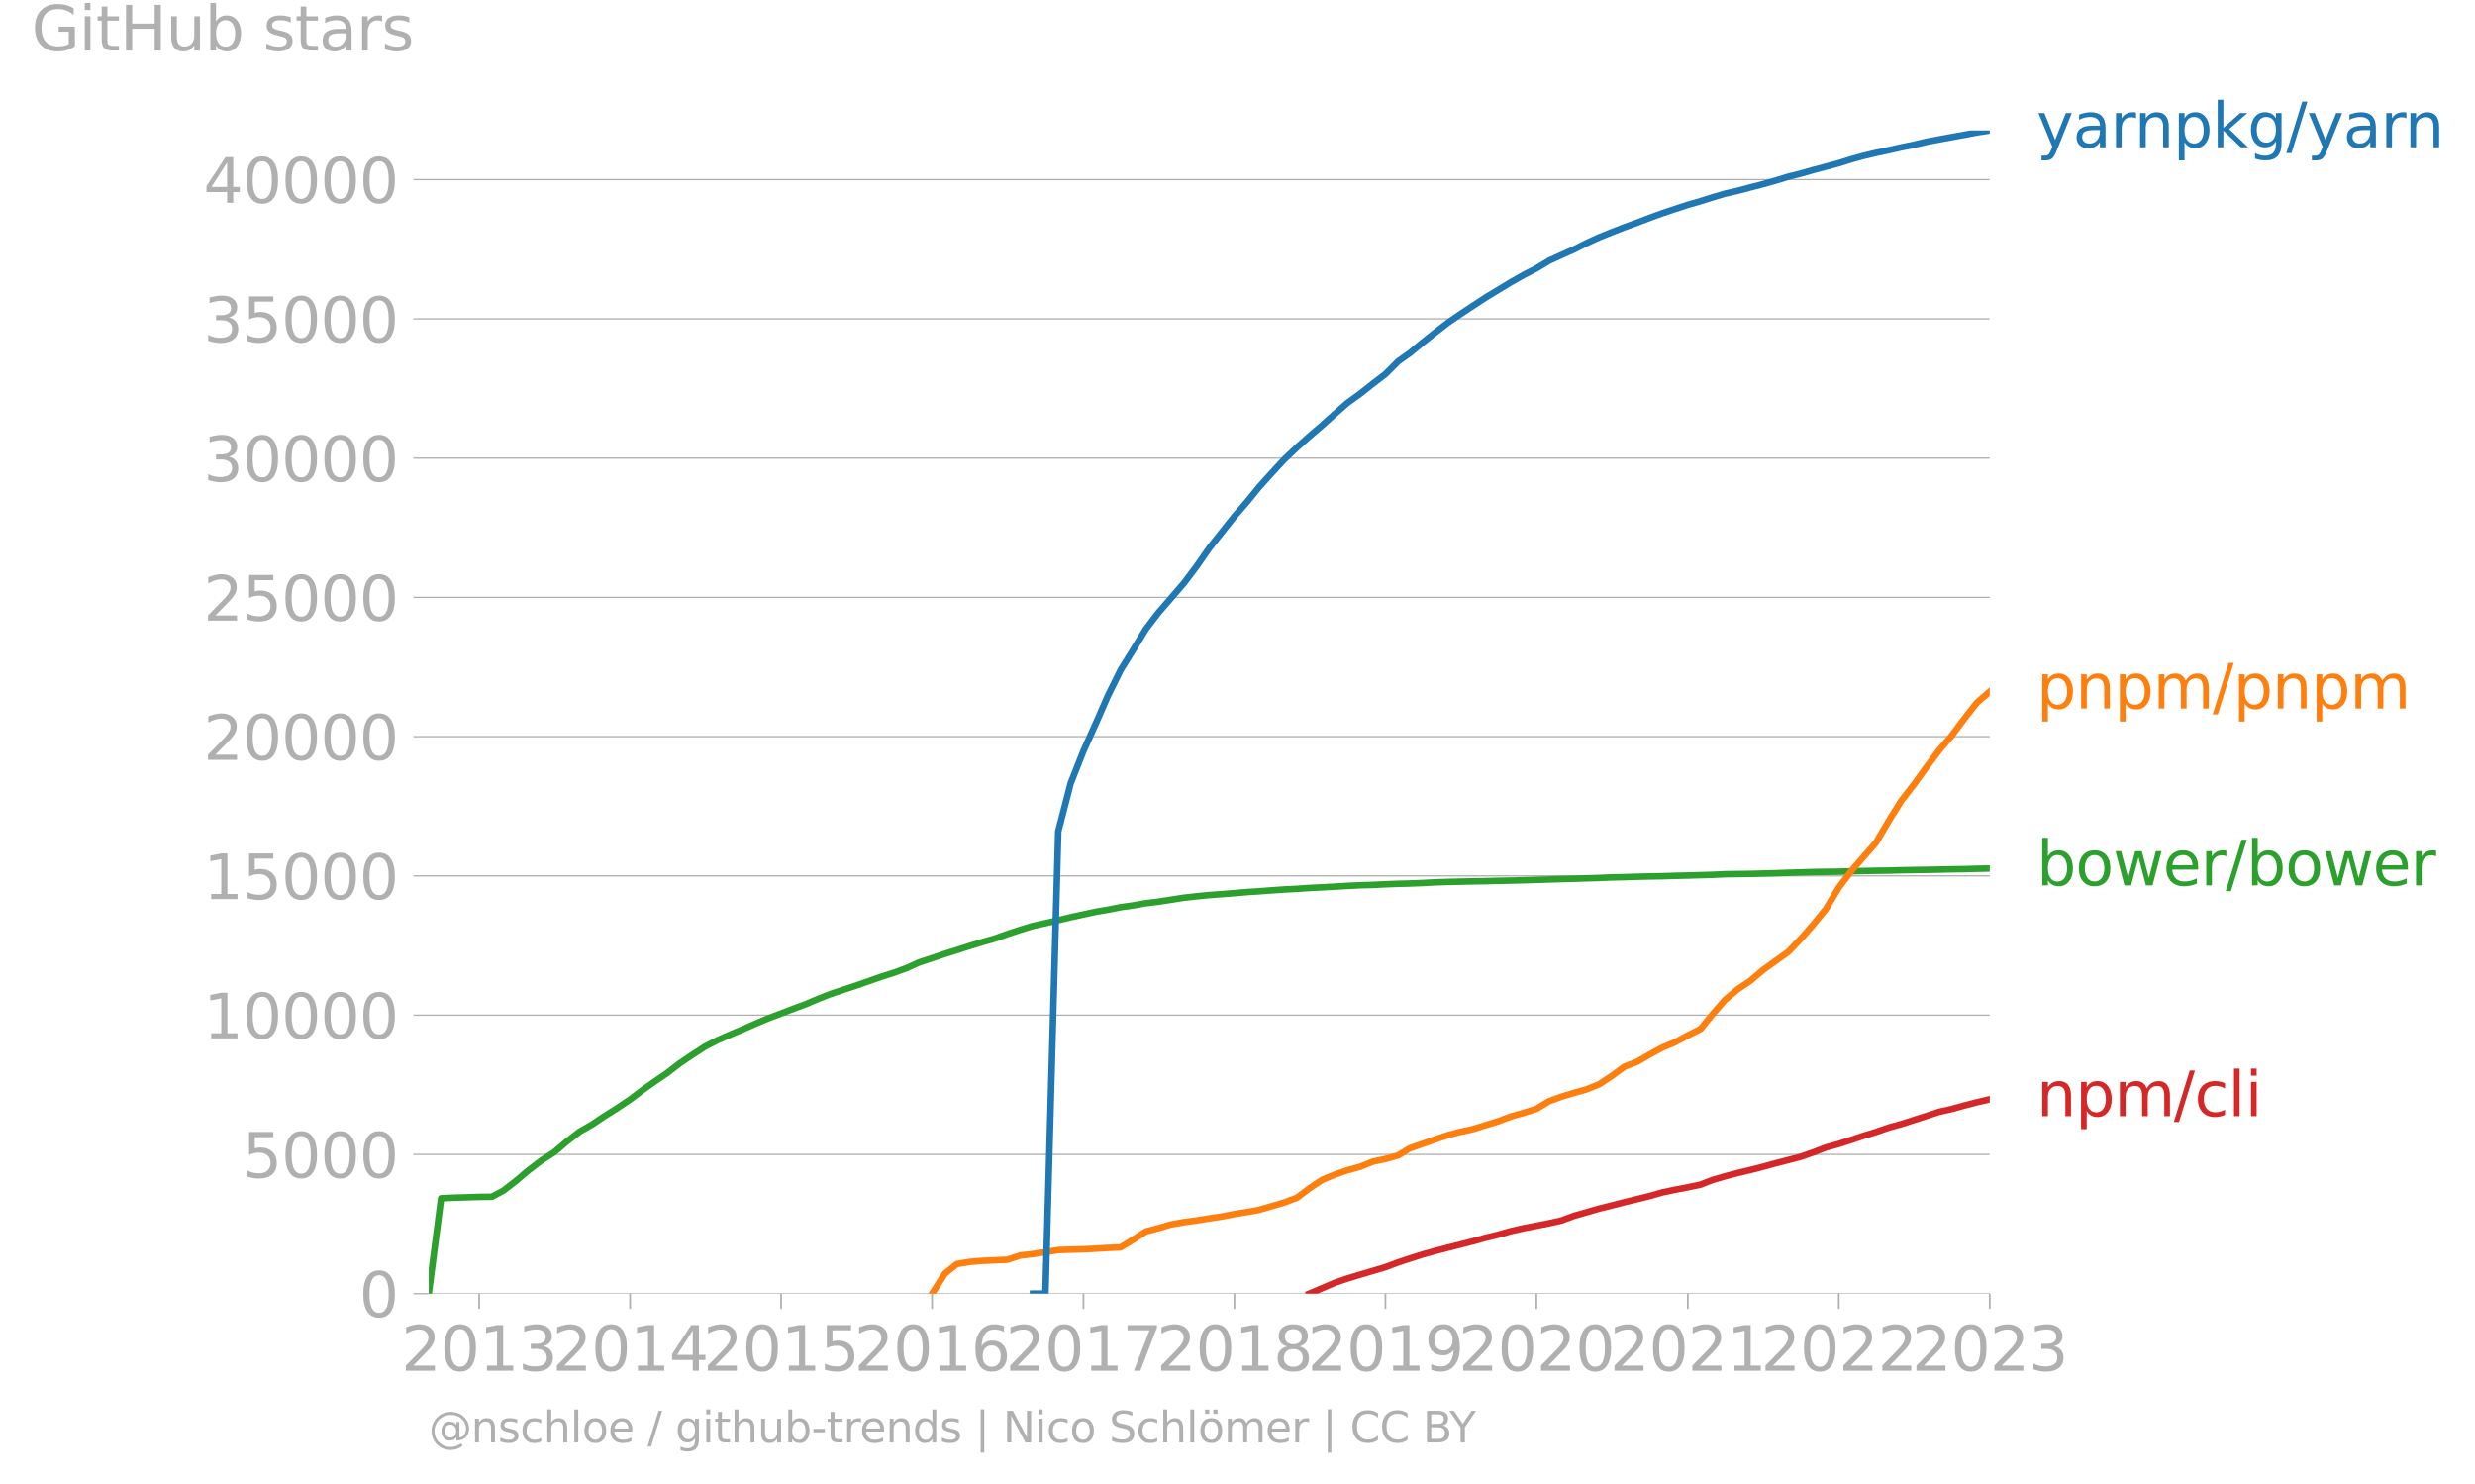 <svg xmlns="http://www.w3.org/2000/svg" xmlns:xlink="http://www.w3.org/1999/xlink" width="754.936" height="452.639" viewBox="0 0 566.202 339.479"><defs><style>*{stroke-linejoin:round;stroke-linecap:butt}</style></defs><g id="figure_1"><path id="patch_1" d="M0 339.48h566.202V0H0v339.48z" style="fill:none"/><g id="axes_1"><path id="patch_2" d="M98.073 295.952h357.12V29.84H98.073v266.112z" style="fill:none"/><g id="matplotlib.axis_1"><g id="xtick_1"><g id="line2d_1"><defs><path id="mb2c74effef" d="M0 0v3.5" style="stroke:#b0b0b0;stroke-width:.4"/></defs><use xlink:href="#mb2c74effef" x="109.618" y="295.952" style="fill:#b0b0b0;stroke:#b0b0b0;stroke-width:.4"/></g><g id="text_1" style="fill:#b0b0b0" transform="matrix(.14 0 0 -.14 91.803 313.59)"><defs><path id="DejaVuSans-32" d="M1228 531h2203V0H469v531q359 372 979 998 621 627 780 809 303 340 423 576 121 236 121 464 0 372-261 606-261 235-680 235-297 0-627-103-329-103-704-313v638q381 153 712 231 332 78 607 78 725 0 1156-363 431-362 431-968 0-288-108-546-107-257-392-607-78-91-497-524-418-433-1181-1211z" transform="scale(.016)"/><path id="DejaVuSans-30" d="M2034 4250q-487 0-733-480-245-479-245-1442 0-959 245-1439 246-480 733-480 491 0 736 480 246 480 246 1439 0 963-246 1442-245 480-736 480zm0 500q785 0 1199-621 414-620 414-1801 0-1178-414-1799Q2819-91 2034-91q-784 0-1198 620-414 621-414 1799 0 1181 414 1801 414 621 1198 621z" transform="scale(.016)"/><path id="DejaVuSans-31" d="M794 531h1031v3560L703 3866v575l1116 225h631V531h1031V0H794v531z" transform="scale(.016)"/><path id="DejaVuSans-33" d="M2597 2516q453-97 707-404 255-306 255-756 0-690-475-1069Q2609-91 1734-91q-293 0-604 58T488 141v609q262-153 574-231 313-78 654-78 593 0 904 234t311 681q0 413-289 645-289 233-804 233h-544v519h569q465 0 712 186t247 536q0 359-255 551-254 193-729 193-260 0-557-57-297-56-653-174v562q360 100 674 150t592 50q719 0 1137-327 419-326 419-882 0-388-222-655t-631-370z" transform="scale(.016)"/></defs><use xlink:href="#DejaVuSans-32"/><use xlink:href="#DejaVuSans-30" x="63.623"/><use xlink:href="#DejaVuSans-31" x="127.246"/><use xlink:href="#DejaVuSans-33" x="190.869"/></g></g><g id="xtick_2"><use xlink:href="#mb2c74effef" id="line2d_2" x="144.156" y="295.952" style="fill:#b0b0b0;stroke:#b0b0b0;stroke-width:.4"/><g id="text_2" style="fill:#b0b0b0" transform="matrix(.14 0 0 -.14 126.341 313.59)"><defs><path id="DejaVuSans-34" d="M2419 4116 825 1625h1594v2491zm-166 550h794V1625h666v-525h-666V0h-628v1100H313v609l1940 2957z" transform="scale(.016)"/></defs><use xlink:href="#DejaVuSans-32"/><use xlink:href="#DejaVuSans-30" x="63.623"/><use xlink:href="#DejaVuSans-31" x="127.246"/><use xlink:href="#DejaVuSans-34" x="190.869"/></g></g><g id="xtick_3"><use xlink:href="#mb2c74effef" id="line2d_3" x="178.695" y="295.952" style="fill:#b0b0b0;stroke:#b0b0b0;stroke-width:.4"/><g id="text_3" style="fill:#b0b0b0" transform="matrix(.14 0 0 -.14 160.88 313.59)"><defs><path id="DejaVuSans-35" d="M691 4666h2478v-532H1269V2991q137 47 274 70 138 23 276 23 781 0 1237-428 457-428 457-1159 0-753-469-1171Q2575-91 1722-91q-294 0-599 50Q819 9 494 109v635q281-153 581-228t634-75q541 0 856 284 316 284 316 772 0 487-316 771-315 285-856 285-253 0-505-56-251-56-513-175v2344z" transform="scale(.016)"/></defs><use xlink:href="#DejaVuSans-32"/><use xlink:href="#DejaVuSans-30" x="63.623"/><use xlink:href="#DejaVuSans-31" x="127.246"/><use xlink:href="#DejaVuSans-35" x="190.869"/></g></g><g id="xtick_4"><use xlink:href="#mb2c74effef" id="line2d_4" x="213.233" y="295.952" style="fill:#b0b0b0;stroke:#b0b0b0;stroke-width:.4"/><g id="text_4" style="fill:#b0b0b0" transform="matrix(.14 0 0 -.14 195.418 313.59)"><defs><path id="DejaVuSans-36" d="M2113 2584q-425 0-674-291-248-290-248-796 0-503 248-796 249-292 674-292t673 292q248 293 248 796 0 506-248 796-248 291-673 291zm1253 1979v-575q-238 112-480 171-242 60-480 60-625 0-955-422-329-422-376-1275 184 272 462 417 279 145 613 145 703 0 1111-427 408-426 408-1160 0-719-425-1154Q2819-91 2113-91q-810 0-1238 620-428 621-428 1799 0 1106 525 1764t1409 658q238 0 480-47t505-140z" transform="scale(.016)"/></defs><use xlink:href="#DejaVuSans-32"/><use xlink:href="#DejaVuSans-30" x="63.623"/><use xlink:href="#DejaVuSans-31" x="127.246"/><use xlink:href="#DejaVuSans-36" x="190.869"/></g></g><g id="xtick_5"><use xlink:href="#mb2c74effef" id="line2d_5" x="247.867" y="295.952" style="fill:#b0b0b0;stroke:#b0b0b0;stroke-width:.4"/><g id="text_5" style="fill:#b0b0b0" transform="matrix(.14 0 0 -.14 230.052 313.59)"><defs><path id="DejaVuSans-37" d="M525 4666h3000v-269L1831 0h-659l1594 4134H525v532z" transform="scale(.016)"/></defs><use xlink:href="#DejaVuSans-32"/><use xlink:href="#DejaVuSans-30" x="63.623"/><use xlink:href="#DejaVuSans-31" x="127.246"/><use xlink:href="#DejaVuSans-37" x="190.869"/></g></g><g id="xtick_6"><use xlink:href="#mb2c74effef" id="line2d_6" x="282.405" y="295.952" style="fill:#b0b0b0;stroke:#b0b0b0;stroke-width:.4"/><g id="text_6" style="fill:#b0b0b0" transform="matrix(.14 0 0 -.14 264.59 313.59)"><defs><path id="DejaVuSans-38" d="M2034 2216q-450 0-708-241-257-241-257-662 0-422 257-663 258-241 708-241t709 242q260 243 260 662 0 421-258 662-257 241-711 241zm-631 268q-406 100-633 378-226 279-226 679 0 559 398 884 399 325 1092 325 697 0 1094-325t397-884q0-400-227-679-226-278-629-378 456-106 710-416 255-309 255-755 0-679-414-1042Q2806-91 2034-91q-771 0-1186 362-414 363-414 1042 0 446 256 755 257 310 713 416zm-231 997q0-362 226-565 227-203 636-203 407 0 636 203 230 203 230 565 0 363-230 566-229 203-636 203-409 0-636-203-226-203-226-566z" transform="scale(.016)"/></defs><use xlink:href="#DejaVuSans-32"/><use xlink:href="#DejaVuSans-30" x="63.623"/><use xlink:href="#DejaVuSans-31" x="127.246"/><use xlink:href="#DejaVuSans-38" x="190.869"/></g></g><g id="xtick_7"><use xlink:href="#mb2c74effef" id="line2d_7" x="316.944" y="295.952" style="fill:#b0b0b0;stroke:#b0b0b0;stroke-width:.4"/><g id="text_7" style="fill:#b0b0b0" transform="matrix(.14 0 0 -.14 299.129 313.59)"><defs><path id="DejaVuSans-39" d="M703 97v575q238-113 481-172 244-59 479-59 625 0 954 420 330 420 377 1277-181-269-460-413-278-144-615-144-700 0-1108 423-408 424-408 1159 0 718 425 1152 425 435 1131 435 810 0 1236-621 427-620 427-1801 0-1103-524-1761Q2575-91 1691-91q-238 0-482 47Q966 3 703 97zm1256 1978q425 0 673 290 249 291 249 798 0 503-249 795-248 292-673 292t-673-292q-248-292-248-795 0-507 248-798 248-290 673-290z" transform="scale(.016)"/></defs><use xlink:href="#DejaVuSans-32"/><use xlink:href="#DejaVuSans-30" x="63.623"/><use xlink:href="#DejaVuSans-31" x="127.246"/><use xlink:href="#DejaVuSans-39" x="190.869"/></g></g><g id="xtick_8"><use xlink:href="#mb2c74effef" id="line2d_8" x="351.483" y="295.952" style="fill:#b0b0b0;stroke:#b0b0b0;stroke-width:.4"/><g id="text_8" style="fill:#b0b0b0" transform="matrix(.14 0 0 -.14 333.668 313.59)"><use xlink:href="#DejaVuSans-32"/><use xlink:href="#DejaVuSans-30" x="63.623"/><use xlink:href="#DejaVuSans-32" x="127.246"/><use xlink:href="#DejaVuSans-30" x="190.869"/></g></g><g id="xtick_9"><use xlink:href="#mb2c74effef" id="line2d_9" x="386.116" y="295.952" style="fill:#b0b0b0;stroke:#b0b0b0;stroke-width:.4"/><g id="text_9" style="fill:#b0b0b0" transform="matrix(.14 0 0 -.14 368.3 313.59)"><use xlink:href="#DejaVuSans-32"/><use xlink:href="#DejaVuSans-30" x="63.623"/><use xlink:href="#DejaVuSans-32" x="127.246"/><use xlink:href="#DejaVuSans-31" x="190.869"/></g></g><g id="xtick_10"><use xlink:href="#mb2c74effef" id="line2d_10" x="420.654" y="295.952" style="fill:#b0b0b0;stroke:#b0b0b0;stroke-width:.4"/><g id="text_10" style="fill:#b0b0b0" transform="matrix(.14 0 0 -.14 402.84 313.59)"><use xlink:href="#DejaVuSans-32"/><use xlink:href="#DejaVuSans-30" x="63.623"/><use xlink:href="#DejaVuSans-32" x="127.246"/><use xlink:href="#DejaVuSans-32" x="190.869"/></g></g><g id="xtick_11"><use xlink:href="#mb2c74effef" id="line2d_11" x="455.193" y="295.952" style="fill:#b0b0b0;stroke:#b0b0b0;stroke-width:.4"/><g id="text_11" style="fill:#b0b0b0" transform="matrix(.14 0 0 -.14 437.378 313.59)"><use xlink:href="#DejaVuSans-32"/><use xlink:href="#DejaVuSans-30" x="63.623"/><use xlink:href="#DejaVuSans-32" x="127.246"/><use xlink:href="#DejaVuSans-33" x="190.869"/></g></g></g><g id="matplotlib.axis_2"><g id="ytick_1"><path id="line2d_12" d="M98.073 295.952h357.12" clip-path="url(#pc4766d8acc)" style="fill:none;stroke:#b0b0b0;stroke-width:.3;stroke-linecap:square"/><g id="line2d_13"><defs><path id="m6f3ea88ee4" d="M0 0h-3.5" style="stroke:#b0b0b0;stroke-width:.3"/></defs><use xlink:href="#m6f3ea88ee4" x="98.073" y="295.952" style="fill:#b0b0b0;stroke:#b0b0b0;stroke-width:.3"/></g><use xlink:href="#DejaVuSans-30" id="text_12" style="fill:#b0b0b0" transform="matrix(.14 0 0 -.14 82.166 301.27)"/></g><g id="ytick_2"><path id="line2d_14" d="M98.073 264.094h357.12" clip-path="url(#pc4766d8acc)" style="fill:none;stroke:#b0b0b0;stroke-width:.3;stroke-linecap:square"/><use xlink:href="#m6f3ea88ee4" id="line2d_15" x="98.073" y="264.094" style="fill:#b0b0b0;stroke:#b0b0b0;stroke-width:.3"/><g id="text_13" style="fill:#b0b0b0" transform="matrix(.14 0 0 -.14 55.443 269.413)"><use xlink:href="#DejaVuSans-35"/><use xlink:href="#DejaVuSans-30" x="63.623"/><use xlink:href="#DejaVuSans-30" x="127.246"/><use xlink:href="#DejaVuSans-30" x="190.869"/></g></g><g id="ytick_3"><path id="line2d_16" d="M98.073 232.235h357.12" clip-path="url(#pc4766d8acc)" style="fill:none;stroke:#b0b0b0;stroke-width:.3;stroke-linecap:square"/><use xlink:href="#m6f3ea88ee4" id="line2d_17" x="98.073" y="232.235" style="fill:#b0b0b0;stroke:#b0b0b0;stroke-width:.3"/><g id="text_14" style="fill:#b0b0b0" transform="matrix(.14 0 0 -.14 46.536 237.554)"><use xlink:href="#DejaVuSans-31"/><use xlink:href="#DejaVuSans-30" x="63.623"/><use xlink:href="#DejaVuSans-30" x="127.246"/><use xlink:href="#DejaVuSans-30" x="190.869"/><use xlink:href="#DejaVuSans-30" x="254.492"/></g></g><g id="ytick_4"><path id="line2d_18" d="M98.073 200.377h357.12" clip-path="url(#pc4766d8acc)" style="fill:none;stroke:#b0b0b0;stroke-width:.3;stroke-linecap:square"/><use xlink:href="#m6f3ea88ee4" id="line2d_19" x="98.073" y="200.377" style="fill:#b0b0b0;stroke:#b0b0b0;stroke-width:.3"/><g id="text_15" style="fill:#b0b0b0" transform="matrix(.14 0 0 -.14 46.536 205.696)"><use xlink:href="#DejaVuSans-31"/><use xlink:href="#DejaVuSans-35" x="63.623"/><use xlink:href="#DejaVuSans-30" x="127.246"/><use xlink:href="#DejaVuSans-30" x="190.869"/><use xlink:href="#DejaVuSans-30" x="254.492"/></g></g><g id="ytick_5"><path id="line2d_20" d="M98.073 168.519h357.12" clip-path="url(#pc4766d8acc)" style="fill:none;stroke:#b0b0b0;stroke-width:.3;stroke-linecap:square"/><use xlink:href="#m6f3ea88ee4" id="line2d_21" x="98.073" y="168.519" style="fill:#b0b0b0;stroke:#b0b0b0;stroke-width:.3"/><g id="text_16" style="fill:#b0b0b0" transform="matrix(.14 0 0 -.14 46.536 173.838)"><use xlink:href="#DejaVuSans-32"/><use xlink:href="#DejaVuSans-30" x="63.623"/><use xlink:href="#DejaVuSans-30" x="127.246"/><use xlink:href="#DejaVuSans-30" x="190.869"/><use xlink:href="#DejaVuSans-30" x="254.492"/></g></g><g id="ytick_6"><path id="line2d_22" d="M98.073 136.66h357.12" clip-path="url(#pc4766d8acc)" style="fill:none;stroke:#b0b0b0;stroke-width:.3;stroke-linecap:square"/><use xlink:href="#m6f3ea88ee4" id="line2d_23" x="98.073" y="136.661" style="fill:#b0b0b0;stroke:#b0b0b0;stroke-width:.3"/><g id="text_17" style="fill:#b0b0b0" transform="matrix(.14 0 0 -.14 46.536 141.98)"><use xlink:href="#DejaVuSans-32"/><use xlink:href="#DejaVuSans-35" x="63.623"/><use xlink:href="#DejaVuSans-30" x="127.246"/><use xlink:href="#DejaVuSans-30" x="190.869"/><use xlink:href="#DejaVuSans-30" x="254.492"/></g></g><g id="ytick_7"><path id="line2d_24" d="M98.073 104.802h357.12" clip-path="url(#pc4766d8acc)" style="fill:none;stroke:#b0b0b0;stroke-width:.3;stroke-linecap:square"/><use xlink:href="#m6f3ea88ee4" id="line2d_25" x="98.073" y="104.802" style="fill:#b0b0b0;stroke:#b0b0b0;stroke-width:.3"/><g id="text_18" style="fill:#b0b0b0" transform="matrix(.14 0 0 -.14 46.536 110.121)"><use xlink:href="#DejaVuSans-33"/><use xlink:href="#DejaVuSans-30" x="63.623"/><use xlink:href="#DejaVuSans-30" x="127.246"/><use xlink:href="#DejaVuSans-30" x="190.869"/><use xlink:href="#DejaVuSans-30" x="254.492"/></g></g><g id="ytick_8"><path id="line2d_26" d="M98.073 72.944h357.12" clip-path="url(#pc4766d8acc)" style="fill:none;stroke:#b0b0b0;stroke-width:.3;stroke-linecap:square"/><use xlink:href="#m6f3ea88ee4" id="line2d_27" x="98.073" y="72.944" style="fill:#b0b0b0;stroke:#b0b0b0;stroke-width:.3"/><g id="text_19" style="fill:#b0b0b0" transform="matrix(.14 0 0 -.14 46.536 78.263)"><use xlink:href="#DejaVuSans-33"/><use xlink:href="#DejaVuSans-35" x="63.623"/><use xlink:href="#DejaVuSans-30" x="127.246"/><use xlink:href="#DejaVuSans-30" x="190.869"/><use xlink:href="#DejaVuSans-30" x="254.492"/></g></g><g id="ytick_9"><path id="line2d_28" d="M98.073 41.086h357.12" clip-path="url(#pc4766d8acc)" style="fill:none;stroke:#b0b0b0;stroke-width:.3;stroke-linecap:square"/><use xlink:href="#m6f3ea88ee4" id="line2d_29" x="98.073" y="41.086" style="fill:#b0b0b0;stroke:#b0b0b0;stroke-width:.3"/><g id="text_20" style="fill:#b0b0b0" transform="matrix(.14 0 0 -.14 46.536 46.405)"><use xlink:href="#DejaVuSans-34"/><use xlink:href="#DejaVuSans-30" x="63.623"/><use xlink:href="#DejaVuSans-30" x="127.246"/><use xlink:href="#DejaVuSans-30" x="190.869"/><use xlink:href="#DejaVuSans-30" x="254.492"/></g></g><g id="text_21" style="fill:#b0b0b0" transform="matrix(.14 0 0 -.14 7.2 11.563)"><defs><path id="DejaVuSans-47" d="M3809 666v1253H2778v519h1656V434q-365-259-806-392-440-133-940-133-1094 0-1712 639-617 640-617 1780 0 1144 617 1783 618 639 1712 639 456 0 867-113 411-112 758-331v-672q-350 297-744 447t-828 150q-857 0-1287-478-429-478-429-1425 0-944 429-1422 430-478 1287-478 334 0 596 58 263 58 472 180z" transform="scale(.016)"/><path id="DejaVuSans-69" d="M603 3500h575V0H603v3500zm0 1363h575v-729H603v729z" transform="scale(.016)"/><path id="DejaVuSans-74" d="M1172 4494v-994h1184v-447H1172V1153q0-428 117-550t477-122h590V0h-590q-666 0-919 248-253 249-253 905v1900H172v447h422v994h578z" transform="scale(.016)"/><path id="DejaVuSans-48" d="M628 4666h631V2753h2294v1913h631V0h-631v2222H1259V0H628v4666z" transform="scale(.016)"/><path id="DejaVuSans-75" d="M544 1381v2119h575V1403q0-497 193-746 194-248 582-248 465 0 735 297 271 297 271 810v1984h575V0h-575v538q-209-319-486-474-276-155-642-155-603 0-916 375-312 375-312 1097zm1447 2203z" transform="scale(.016)"/><path id="DejaVuSans-62" d="M3116 1747q0 634-261 995t-717 361q-457 0-718-361t-261-995q0-634 261-995t718-361q456 0 717 361t261 995zM1159 2969q182 312 458 463 277 152 661 152 638 0 1036-506 399-506 399-1331T3314 415Q2916-91 2278-91q-384 0-661 152-276 152-458 464V0H581v4863h578V2969z" transform="scale(.016)"/><path id="DejaVuSans-73" d="M2834 3397v-544q-243 125-506 187-262 63-544 63-428 0-642-131t-214-394q0-200 153-314t616-217l197-44q612-131 870-370t258-667q0-488-386-773Q2250-91 1575-91q-281 0-586 55T347 128v594q319-166 628-249 309-82 613-82 406 0 624 139 219 139 219 392 0 234-158 359-157 125-692 241l-200 47q-534 112-772 345-237 233-237 639 0 494 350 762 350 269 994 269 318 0 599-47 282-46 519-140z" transform="scale(.016)"/><path id="DejaVuSans-61" d="M2194 1759q-697 0-966-159t-269-544q0-306 202-486 202-179 548-179 479 0 768 339t289 901v128h-572zm1147 238V0h-575v531q-197-318-491-470T1556-91q-537 0-855 302-317 302-317 808 0 590 395 890 396 300 1180 300h807v57q0 397-261 614t-733 217q-300 0-585-72-284-72-546-216v532q315 122 612 182 297 61 578 61 760 0 1135-394 375-393 375-1193z" transform="scale(.016)"/><path id="DejaVuSans-72" d="M2631 2963q-97 56-211 82-114 27-251 27-488 0-749-317t-261-911V0H581v3500h578v-544q182 319 472 473 291 155 707 155 59 0 131-8 72-7 159-23l3-590z" transform="scale(.016)"/></defs><use xlink:href="#DejaVuSans-47"/><use xlink:href="#DejaVuSans-69" x="77.49"/><use xlink:href="#DejaVuSans-74" x="105.273"/><use xlink:href="#DejaVuSans-48" x="144.482"/><use xlink:href="#DejaVuSans-75" x="219.678"/><use xlink:href="#DejaVuSans-62" x="283.057"/><use xlink:href="#DejaVuSans-20" x="346.533"/><use xlink:href="#DejaVuSans-73" x="378.32"/><use xlink:href="#DejaVuSans-74" x="430.42"/><use xlink:href="#DejaVuSans-61" x="469.629"/><use xlink:href="#DejaVuSans-72" x="530.908"/><use xlink:href="#DejaVuSans-73" x="572.021"/></g></g><path id="line2d_30" d="m299.533 295.952 2.933-1.249 2.934-1.249 2.838-.962 2.934-.892 2.839-.841 2.933-.873 2.933-1.09 2.65-.879 2.933-.936 2.84-.79 2.933-.759 2.838-.72 2.934-.752 2.933-.815 2.839-.688 2.933-.829 2.84-.65 2.933-.554 2.933-.586 2.744-.605 2.934-1.09 2.838-.803 2.934-.853 2.839-.701 2.933-.759 2.933-.707 2.84-.707 2.933-.835 2.838-.592 2.934-.561 2.933-.624 2.65-1.033 2.933-.86 2.839-.745 2.933-.695 2.84-.726 2.933-.81 2.933-.751 2.839-.74 2.933-1.025 2.84-1.102 2.932-.81 2.934-.943 2.65-.898 2.933-.886 2.839-1 2.933-.81 2.839-.917 2.933-.936 2.934-.963 2.838-.637 2.934-.809 2.839-.733 2.933-.688" clip-path="url(#pc4766d8acc)" style="fill:none;stroke:#d62728;stroke-width:1.5;stroke-linecap:square"/><path id="line2d_31" d="m98.073 295.952 2.839-21.823 2.933-.134 2.84-.083 2.933-.095 2.933-.038 2.65-1.428 2.933-2.274 2.839-2.402 2.933-2.224 2.839-1.822 2.933-2.492 2.934-2.255 2.839-1.631 2.933-1.963 2.839-1.784 2.933-1.975 2.934-2.211 2.65-1.867 2.933-2.007 2.838-2.192 2.934-1.975 2.839-1.848 2.933-1.497 2.933-1.294 2.84-1.185 2.933-1.3 2.838-1.191 2.934-1.109 2.933-1.128 2.65-.975 2.933-1.248 2.839-1.115 2.933-.975 2.84-.93 2.933-1.033 2.933-1.026 2.839-.898 2.933-1.077 2.839-1.287 2.933-.956 2.934-.994 2.744-.853 2.933-.95 2.84-.866 2.933-.841 2.838-1.013 2.934-.963 2.933-.904 2.84-.618 2.932-.689 2.84-.675 2.933-.637 2.933-.63 2.65-.447 2.933-.586 2.839-.395 2.933-.516 2.84-.344 2.932-.453 2.934-.458 2.839-.319 2.933-.287 2.839-.21 2.933-.23 2.934-.254 2.65-.166 2.933-.223 2.839-.197 2.933-.147 2.839-.198 2.933-.146 2.934-.16 2.838-.165 2.934-.147 2.839-.076 2.933-.147 2.933-.114 2.65-.064 2.933-.115 2.84-.153 2.933-.095 2.838-.064 2.934-.07 2.933-.045 2.839-.076 2.933-.051 2.84-.076 2.933-.09 2.933-.089 2.744-.09 2.934-.076 2.838-.089 2.934-.089 2.839-.127 2.933-.064 2.933-.09 2.84-.07 2.933-.05 2.838-.09 2.934-.063 2.933-.09 2.65-.07 2.933-.14 2.839-.038 2.933-.038 2.84-.077 2.933-.07 2.933-.102 2.839-.095 2.933-.083 2.84-.045 2.932-.032 2.934-.095 2.65-.058 2.933-.063 2.839-.038 2.933-.077 2.839-.05 2.933-.045 2.934-.058 2.838-.064 2.934-.038 2.839-.083 2.933-.063" clip-path="url(#pc4766d8acc)" style="fill:none;stroke:#2ca02c;stroke-width:1.5;stroke-linecap:square"/><path id="line2d_32" d="m213.233 295.952 2.934-4.588 2.744-2.192 2.933-.49 2.84-.23 2.933-.146 2.838-.115 2.934-.968 2.933-.338 2.84-.446 2.932-.459 2.84-.102 2.933-.07 2.933-.153 2.65-.159 2.933-.134 2.839-1.758 2.933-1.886 2.84-.752 2.932-.854 2.934-.522 2.839-.383 2.933-.471 2.839-.42 2.933-.574 2.934-.472 2.65-.465 2.933-.866 2.839-.829 2.933-1.09 2.839-2.14 2.933-1.969 2.934-1.204 2.838-.988 2.934-.796 2.839-1.16 2.933-.624 2.933-.822 2.65-1.619 2.933-1.02 2.84-1.006 2.933-.988 2.838-.751 2.934-.631 2.933-.924 2.839-.867 2.933-1.108 2.84-.803 2.933-.918 2.933-1.77 2.744-.995 2.934-.898 2.838-.79 2.934-1.186 2.839-1.88 2.933-2.14 2.933-1.134 2.84-1.65 2.933-1.612 2.838-1.173 2.934-1.586 2.933-1.466 2.65-3.262 2.933-3.377 2.839-2.396 2.933-1.969 2.84-2.415 2.933-2.121 2.933-2.097 2.839-2.962 2.933-3.352 2.84-3.479 2.932-4.906 2.934-3.868 2.65-3.07 2.933-3.34 2.839-4.836 2.933-4.708 2.839-3.664 2.933-4.065 2.934-3.906 2.838-3.294 2.934-3.938 2.839-3.612 2.933-2.536" clip-path="url(#pc4766d8acc)" style="fill:none;stroke:#ff7f0e;stroke-width:1.5;stroke-linecap:square"/><g id="text_22" style="fill:#1f77b4" transform="matrix(.14 0 0 -.14 465.907 33.703)"><defs><path id="DejaVuSans-79" d="M2059-325q-243-625-475-815-231-191-618-191H506v481h338q237 0 368 113 132 112 291 531l103 262L191 3500h609L1894 763l1094 2737h609L2059-325z" transform="scale(.016)"/><path id="DejaVuSans-6e" d="M3513 2113V0h-575v2094q0 497-194 743-194 247-581 247-466 0-735-297-269-296-269-809V0H581v3500h578v-544q207 316 486 472 280 156 646 156 603 0 912-373 310-373 310-1098z" transform="scale(.016)"/><path id="DejaVuSans-70" d="M1159 525v-1856H581v4831h578v-531q182 312 458 463 277 152 661 152 638 0 1036-506 399-506 399-1331T3314 415Q2916-91 2278-91q-384 0-661 152-276 152-458 464zm1957 1222q0 634-261 995t-717 361q-457 0-718-361t-261-995q0-634 261-995t718-361q456 0 717 361t261 995z" transform="scale(.016)"/><path id="DejaVuSans-6b" d="M581 4863h578V1991l1716 1509h734L1753 1863 3688 0h-750L1159 1709V0H581v4863z" transform="scale(.016)"/><path id="DejaVuSans-67" d="M2906 1791q0 625-258 968-257 344-723 344-462 0-720-344-258-343-258-968 0-622 258-966t720-344q466 0 723 344 258 344 258 966zm575-1357q0-893-397-1329-396-436-1215-436-303 0-572 45t-522 139v559q253-137 500-202 247-66 503-66 566 0 847 295t281 892v285q-178-310-456-463T1784 0Q1141 0 747 490 353 981 353 1791q0 812 394 1302 394 491 1037 491 388 0 666-153t456-462v531h575V434z" transform="scale(.016)"/><path id="DejaVuSans-2f" d="M1625 4666h531L531-594H0l1625 5260z" transform="scale(.016)"/></defs><use xlink:href="#DejaVuSans-79"/><use xlink:href="#DejaVuSans-61" x="59.18"/><use xlink:href="#DejaVuSans-72" x="120.459"/><use xlink:href="#DejaVuSans-6e" x="159.822"/><use xlink:href="#DejaVuSans-70" x="223.201"/><use xlink:href="#DejaVuSans-6b" x="286.678"/><use xlink:href="#DejaVuSans-67" x="344.588"/><use xlink:href="#DejaVuSans-2f" x="408.064"/><use xlink:href="#DejaVuSans-79" x="441.756"/><use xlink:href="#DejaVuSans-61" x="500.936"/><use xlink:href="#DejaVuSans-72" x="562.215"/><use xlink:href="#DejaVuSans-6e" x="601.578"/></g><g id="text_23" style="fill:#ff7f0e" transform="matrix(.14 0 0 -.14 465.907 162.092)"><defs><path id="DejaVuSans-6d" d="M3328 2828q216 388 516 572t706 184q547 0 844-383 297-382 297-1088V0h-578v2094q0 503-179 746-178 244-543 244-447 0-707-297-259-296-259-809V0h-578v2094q0 506-178 748t-550 242q-441 0-701-298-259-298-259-808V0H581v3500h578v-544q197 322 472 475t653 153q382 0 649-194 267-193 395-562z" transform="scale(.016)"/></defs><use xlink:href="#DejaVuSans-70"/><use xlink:href="#DejaVuSans-6e" x="63.477"/><use xlink:href="#DejaVuSans-70" x="126.855"/><use xlink:href="#DejaVuSans-6d" x="190.332"/><use xlink:href="#DejaVuSans-2f" x="287.744"/><use xlink:href="#DejaVuSans-70" x="321.436"/><use xlink:href="#DejaVuSans-6e" x="384.912"/><use xlink:href="#DejaVuSans-70" x="448.291"/><use xlink:href="#DejaVuSans-6d" x="511.768"/></g><g id="text_24" style="fill:#2ca02c" transform="matrix(.14 0 0 -.14 465.907 202.552)"><defs><path id="DejaVuSans-6f" d="M1959 3097q-462 0-731-361t-269-989q0-628 267-989 268-361 733-361 460 0 728 362 269 363 269 988 0 622-269 986-268 364-728 364zm0 487q750 0 1178-488 429-487 429-1349 0-859-429-1349Q2709-91 1959-91q-753 0-1180 489-426 490-426 1349 0 862 426 1349 427 488 1180 488z" transform="scale(.016)"/><path id="DejaVuSans-77" d="M269 3500h575l719-2731 715 2731h678l719-2731 716 2731h575L4050 0h-678l-753 2869L1863 0h-679L269 3500z" transform="scale(.016)"/><path id="DejaVuSans-65" d="M3597 1894v-281H953q38-594 358-905t892-311q331 0 642 81t618 244V178Q3153 47 2828-22t-659-69q-838 0-1327 487-489 488-489 1320 0 859 464 1363 464 505 1252 505 706 0 1117-455 411-454 411-1235zm-575 169q-6 471-264 752-258 282-683 282-481 0-770-272t-333-766l2050 4z" transform="scale(.016)"/></defs><use xlink:href="#DejaVuSans-62"/><use xlink:href="#DejaVuSans-6f" x="63.477"/><use xlink:href="#DejaVuSans-77" x="124.658"/><use xlink:href="#DejaVuSans-65" x="206.445"/><use xlink:href="#DejaVuSans-72" x="267.969"/><use xlink:href="#DejaVuSans-2f" x="309.082"/><use xlink:href="#DejaVuSans-62" x="342.773"/><use xlink:href="#DejaVuSans-6f" x="406.25"/><use xlink:href="#DejaVuSans-77" x="467.432"/><use xlink:href="#DejaVuSans-65" x="549.219"/><use xlink:href="#DejaVuSans-72" x="610.742"/></g><g id="text_25" style="fill:#d62728" transform="matrix(.14 0 0 -.14 465.907 255.347)"><defs><path id="DejaVuSans-63" d="M3122 3366v-538q-244 135-489 202t-495 67q-560 0-870-355-309-354-309-995t309-996q310-354 870-354 250 0 495 67t489 202V134Q2881 22 2623-34q-257-57-548-57-791 0-1257 497-465 497-465 1341 0 856 470 1346 471 491 1290 491 265 0 518-55 253-54 491-163z" transform="scale(.016)"/><path id="DejaVuSans-6c" d="M603 4863h575V0H603v4863z" transform="scale(.016)"/></defs><use xlink:href="#DejaVuSans-6e"/><use xlink:href="#DejaVuSans-70" x="63.379"/><use xlink:href="#DejaVuSans-6d" x="126.855"/><use xlink:href="#DejaVuSans-2f" x="224.268"/><use xlink:href="#DejaVuSans-63" x="257.959"/><use xlink:href="#DejaVuSans-6c" x="312.939"/><use xlink:href="#DejaVuSans-69" x="340.723"/></g><g id="text_26" style="fill:#b0b0b0" transform="matrix(.097 0 0 -.097 98.073 329.988)"><defs><path id="DejaVuSans-40" d="M2381 1678q0-447 222-702 222-254 610-254 384 0 604 256 221 256 221 700 0 438-225 695-225 258-607 258-378 0-602-256-223-256-223-697zm1703-934q-187-241-429-355t-564-114q-538 0-874 389t-336 1014q0 625 337 1015 338 391 873 391 322 0 565-117 244-117 428-354v409h447V722q457 69 714 417 258 349 258 902 0 334-99 628-98 294-298 544-325 409-792 626t-1017 217q-384 0-738-102-353-101-653-301-490-319-767-836-276-517-276-1120 0-497 179-932 180-434 521-765 328-325 759-495 431-171 922-171 403 0 792 136t714 389l281-347q-390-303-851-464t-936-161q-578 0-1091 205-512 205-912 595Q841 78 631 592q-209 514-209 1105 0 569 212 1084 213 516 607 907 403 396 931 607t1119 211q662 0 1229-272 568-271 952-771 234-307 357-666 124-359 124-744 0-822-497-1297T4084 263v481z" transform="scale(.016)"/><path id="DejaVuSans-68" d="M3513 2113V0h-575v2094q0 497-194 743-194 247-581 247-466 0-735-297-269-296-269-809V0H581v4863h578V2956q207 316 486 472 280 156 646 156 603 0 912-373 310-373 310-1098z" transform="scale(.016)"/><path id="DejaVuSans-2d" d="M313 2009h1684v-512H313v512z" transform="scale(.016)"/><path id="DejaVuSans-64" d="M2906 2969v1894h575V0h-575v525q-181-312-458-464-276-152-664-152-634 0-1033 506-398 507-398 1332t398 1331q399 506 1033 506 388 0 664-152 277-151 458-463zM947 1747q0-634 261-995t717-361q456 0 718 361 263 361 263 995t-263 995q-262 361-718 361t-717-361q-261-361-261-995z" transform="scale(.016)"/><path id="DejaVuSans-7c" d="M1344 4891v-6400H813v6400h531z" transform="scale(.016)"/><path id="DejaVuSans-4e" d="M628 4666h850L3547 763v3903h612V0h-850L1241 3903V0H628v4666z" transform="scale(.016)"/><path id="DejaVuSans-53" d="M3425 4513v-616q-359 172-678 256-319 85-616 85-515 0-795-200t-280-569q0-310 186-468 186-157 705-254l381-78q706-135 1042-474t336-907q0-679-455-1029Q2797-91 1919-91q-331 0-705 75-373 75-773 222v650q384-215 753-325 369-109 725-109 540 0 834 212 294 213 294 607 0 343-211 537t-692 291l-385 75q-706 140-1022 440-315 300-315 835 0 619 436 975t1201 356q329 0 669-60 341-59 697-177z" transform="scale(.016)"/><path id="DejaVuSans-f6" d="M1959 3097q-462 0-731-361t-269-989q0-628 267-989 268-361 733-361 460 0 728 362 269 363 269 988 0 622-269 986-268 364-728 364zm0 487q750 0 1178-488 429-487 429-1349 0-859-429-1349Q2709-91 1959-91q-753 0-1180 489-426 490-426 1349 0 862 426 1349 427 488 1180 488zm295 1266h634v-631h-634v631zm-1222 0h634v-631h-634v631z" transform="scale(.016)"/><path id="DejaVuSans-43" d="M4122 4306v-665q-319 297-680 443-361 147-767 147-800 0-1225-489t-425-1414q0-922 425-1411t1225-489q406 0 767 147t680 444V359q-331-225-702-338-370-112-782-112-1060 0-1670 648-609 649-609 1771 0 1125 609 1773 610 649 1670 649 418 0 788-111 371-111 696-333z" transform="scale(.016)"/><path id="DejaVuSans-42" d="M1259 2228V519h1013q509 0 754 211 246 211 246 645 0 438-246 645-245 208-754 208H1259zm0 1919V2741h935q462 0 688 173 227 174 227 530 0 353-227 528-226 175-688 175h-935zm-631 519h1613q722 0 1112-300 391-300 391-853 0-429-200-682t-588-315q466-100 724-418 258-317 258-792 0-625-425-966Q3088 0 2303 0H628v4666z" transform="scale(.016)"/><path id="DejaVuSans-59" d="M-13 4666h679l1293-1919 1285 1919h678L2272 2222V0h-634v2222L-13 4666z" transform="scale(.016)"/></defs><use xlink:href="#DejaVuSans-40"/><use xlink:href="#DejaVuSans-6e" x="100"/><use xlink:href="#DejaVuSans-73" x="163.379"/><use xlink:href="#DejaVuSans-63" x="215.479"/><use xlink:href="#DejaVuSans-68" x="270.459"/><use xlink:href="#DejaVuSans-6c" x="333.838"/><use xlink:href="#DejaVuSans-6f" x="361.621"/><use xlink:href="#DejaVuSans-65" x="422.803"/><use xlink:href="#DejaVuSans-20" x="484.326"/><use xlink:href="#DejaVuSans-2f" x="516.113"/><use xlink:href="#DejaVuSans-20" x="549.805"/><use xlink:href="#DejaVuSans-67" x="581.592"/><use xlink:href="#DejaVuSans-69" x="645.068"/><use xlink:href="#DejaVuSans-74" x="672.852"/><use xlink:href="#DejaVuSans-68" x="712.061"/><use xlink:href="#DejaVuSans-75" x="775.439"/><use xlink:href="#DejaVuSans-62" x="838.818"/><use xlink:href="#DejaVuSans-2d" x="902.295"/><use xlink:href="#DejaVuSans-74" x="938.379"/><use xlink:href="#DejaVuSans-72" x="977.588"/><use xlink:href="#DejaVuSans-65" x="1016.451"/><use xlink:href="#DejaVuSans-6e" x="1077.975"/><use xlink:href="#DejaVuSans-64" x="1141.354"/><use xlink:href="#DejaVuSans-73" x="1204.83"/><use xlink:href="#DejaVuSans-20" x="1256.93"/><use xlink:href="#DejaVuSans-7c" x="1288.717"/><use xlink:href="#DejaVuSans-20" x="1322.408"/><use xlink:href="#DejaVuSans-4e" x="1354.195"/><use xlink:href="#DejaVuSans-69" x="1429"/><use xlink:href="#DejaVuSans-63" x="1456.783"/><use xlink:href="#DejaVuSans-6f" x="1511.764"/><use xlink:href="#DejaVuSans-20" x="1572.945"/><use xlink:href="#DejaVuSans-53" x="1604.732"/><use xlink:href="#DejaVuSans-63" x="1668.209"/><use xlink:href="#DejaVuSans-68" x="1723.189"/><use xlink:href="#DejaVuSans-6c" x="1786.568"/><use xlink:href="#DejaVuSans-f6" x="1814.352"/><use xlink:href="#DejaVuSans-6d" x="1875.533"/><use xlink:href="#DejaVuSans-65" x="1972.945"/><use xlink:href="#DejaVuSans-72" x="2034.469"/><use xlink:href="#DejaVuSans-20" x="2075.582"/><use xlink:href="#DejaVuSans-7c" x="2107.369"/><use xlink:href="#DejaVuSans-20" x="2141.061"/><use xlink:href="#DejaVuSans-43" x="2172.848"/><use xlink:href="#DejaVuSans-43" x="2242.672"/><use xlink:href="#DejaVuSans-20" x="2312.496"/><use xlink:href="#DejaVuSans-42" x="2344.283"/><use xlink:href="#DejaVuSans-59" x="2407.387"/></g><path id="line2d_33" d="m236.322 295.952 2.84-.013 2.932-105.725 2.84-11.01 2.933-7.423 2.933-6.518 2.65-6.079 2.933-5.932 2.839-4.562 2.933-4.798 2.84-3.714 2.932-3.384 2.934-3.408 2.839-3.766 2.933-4.212 2.839-3.587 2.933-3.695 2.934-3.377 2.65-3.263 2.933-3.262 2.839-3.071 2.933-2.79 2.839-2.53 2.933-2.517 2.934-2.638 2.838-2.485 2.934-2.115 2.839-2.25 2.933-2.236 2.933-2.931 2.65-1.88 2.933-2.421 2.84-2.256 2.933-2.261 2.838-1.957 2.934-1.937 2.933-1.924 2.839-1.72 2.933-1.771 2.84-1.612 2.933-1.517 2.933-1.771 2.744-1.255 2.934-1.32 2.838-1.433 2.934-1.35 2.839-1.141 2.933-1.147 2.933-1.058 2.84-1.09 2.933-1.064 2.838-.949 2.934-.962 2.933-.841 2.65-.841 2.933-.873 2.839-.644 2.933-.777 2.84-.739 2.933-.816 2.933-.904 2.839-.708 2.933-.84 2.84-.753 2.932-.783 2.934-.924 2.65-.74 2.933-.7 2.839-.605 2.933-.663 2.839-.574 2.933-.7 2.934-.548 2.838-.53 2.934-.522 2.839-.548 2.933-.452" clip-path="url(#pc4766d8acc)" style="fill:none;stroke:#1f77b4;stroke-width:1.5;stroke-linecap:square"/></g></g><defs><clipPath id="pc4766d8acc"><path d="M98.073 29.84h357.12v266.112H98.073z"/></clipPath></defs></svg>